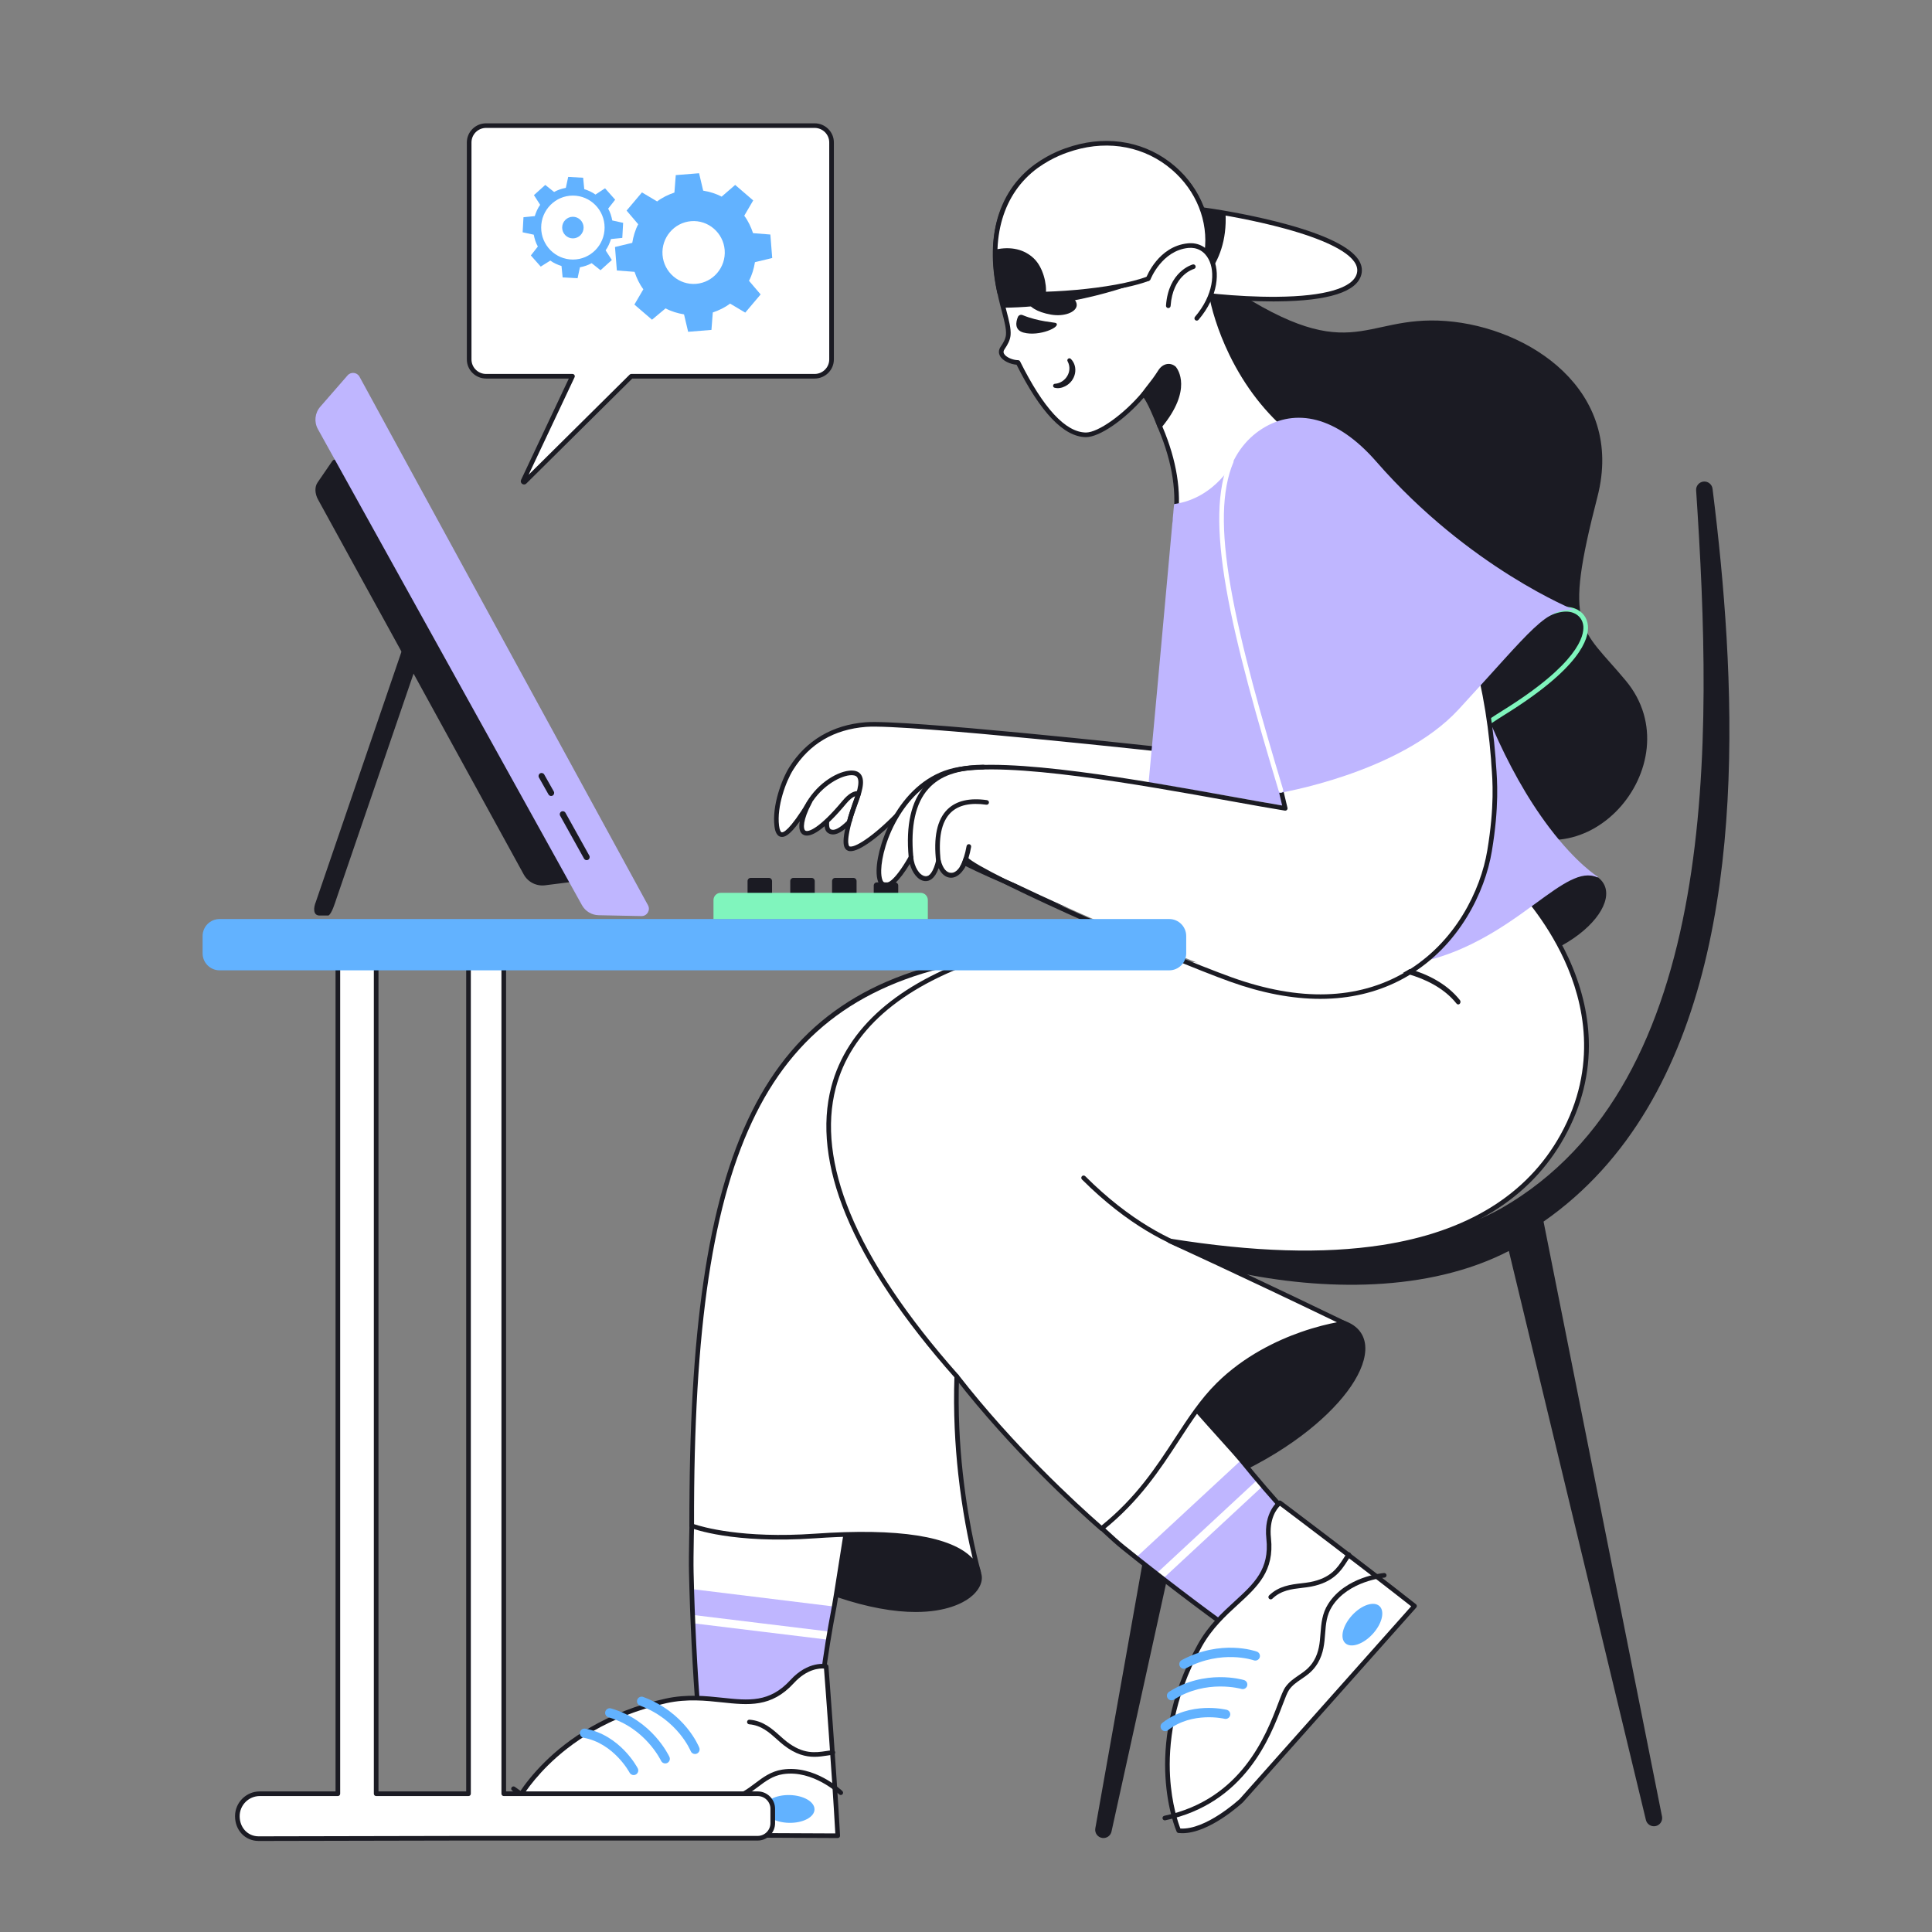<svg width="658" height="658" viewBox="0 0 658 658" fill="none" xmlns="http://www.w3.org/2000/svg">
<rect x="0" y="0" width="658" height="658" fill="#808080" stroke="none"/>
<g clip-path="url(#clip0_31_2609)">
<path d="M588.038 217.148C592.23 289.016 584.681 374.934 525.704 416.054L566.069 618.764C566.289 620.25 565.304 621.647 563.831 621.936C562.308 622.235 560.831 621.243 560.532 619.719L513.883 426.06C486.427 440.218 450.673 439.667 420.48 433.205L378.565 623.744C378.269 625.213 376.873 626.192 375.392 625.969C373.857 625.738 372.801 624.306 373.032 622.77L407.824 427.299C399.663 425.023 391.682 422.144 383.947 418.685C382.648 418.097 381.993 416.629 382.424 415.269C382.894 413.786 384.475 412.966 385.956 413.436L385.97 413.44C423.379 425.279 476.56 430.856 511.374 411.497C586.07 368.561 583.352 252.577 577.666 166.999C577.567 165.514 578.641 164.21 580.116 164.023C581.656 163.827 583.063 164.918 583.258 166.459C585.368 183.321 587.018 199.803 588.038 217.148Z" fill="#1B1B23"/>
</g>
<g clip-path="url(#clip1_31_2609)">
<path d="M165.56 42.783H277.441C280.627 42.783 283.211 45.346 283.211 48.508V122.419C283.211 125.581 280.627 128.144 277.441 128.144H215.006L178.705 164.121C178.451 164.373 178.034 164.083 178.187 163.76L194.974 128.144H165.561C162.374 128.144 159.79 125.581 159.79 122.419V48.508C159.79 45.346 162.374 42.783 165.561 42.783H165.56Z" fill="white"/>
<path d="M178.481 165.002C178.764 165.002 179.045 164.891 179.263 164.675L215.332 128.927H277.44C281.057 128.927 284 126.008 284 122.419V48.508C284 44.919 281.057 42 277.44 42H165.56C161.943 42 159 44.919 159 48.508V122.419C159 126.008 161.943 128.927 165.56 128.927H193.732L177.471 163.428C177.238 163.922 177.39 164.485 177.839 164.797C178.036 164.934 178.259 165.002 178.481 165.002ZM277.44 43.566C280.187 43.566 282.421 45.783 282.421 48.508V122.419C282.421 125.144 280.187 127.361 277.44 127.361H215.005C214.796 127.361 214.595 127.443 214.447 127.59L180.027 161.704L195.688 128.476C195.802 128.233 195.784 127.95 195.639 127.724C195.494 127.498 195.243 127.361 194.973 127.361H165.56C162.813 127.361 160.579 125.144 160.579 122.419V48.508C160.579 45.783 162.813 43.566 165.56 43.566H277.44Z" fill="#1B1B23"/>
</g>
<g clip-path="url(#clip2_31_2609)">
<path d="M333.424 536.079C336.286 545.245 307.536 565.3 237.02 518.044C237.02 518.044 326.935 508.299 333.424 536.079Z" fill="#1B1B23"/>
<path d="M311.853 549.012C322.37 549.012 327.958 545.897 330.196 544.227C333.484 541.773 335.01 538.575 334.183 535.872C332.626 529.261 326.462 524.187 315.863 520.791C307.531 518.122 296.415 516.462 282.823 515.857C259.74 514.831 237.159 517.237 236.934 517.261C236.605 517.297 236.334 517.534 236.254 517.856C236.175 518.177 236.306 518.513 236.58 518.697C260.372 534.642 281.537 544.425 299.487 547.777C304.207 548.658 308.311 549.012 311.853 549.012L311.853 549.012ZM270.715 517.202C296.741 517.202 328.968 520.466 332.656 536.257C332.661 536.276 332.666 536.295 332.671 536.313C333.312 538.365 332.003 540.915 329.255 542.966C327.154 544.533 321.899 547.444 311.896 547.444C308.443 547.444 304.426 547.098 299.776 546.23C282.5 543.004 262.161 533.715 239.298 518.614C244.156 518.174 256.514 517.201 270.716 517.201L270.715 517.202Z" fill="#1B1B23"/>
<path d="M235.928 506.074C235.812 511.126 235.274 528.808 235.441 535.564C235.802 551.727 236.793 570.765 237.798 582.806C237.81 582.868 239.933 585.806 244.415 589.047C244.567 589.144 244.712 589.252 244.849 589.37C249.988 592.966 256.722 596.683 262.498 596.708C266.651 596.721 278.604 580.063 279.396 578.248C279.399 578.133 279.429 578.025 279.432 577.909C280.387 569.4 281.586 561.163 282.942 553.519C283.334 551.362 283.712 549.259 284.109 547.189C284.885 543.221 290.94 502.64 292.438 498.058L235.928 506.074Z" fill="white"/>
<path d="M235.57 541.203C235.638 544.229 235.722 547.161 235.82 550C235.853 550.956 235.888 551.9 235.924 552.837C236.362 563.973 237.024 573.745 237.779 582.771C237.79 582.834 239.914 585.771 244.394 589.013C244.547 589.108 244.691 589.217 244.83 589.334L262.479 596.673H262.484C266.643 596.673 278.583 580.027 279.376 578.215C279.379 578.098 280.016 577.692 280.019 577.578C280.547 572.868 281.579 565.092 282.481 558.51C282.612 557.554 282.74 556.623 282.862 555.733C283.429 551.663 283.897 548.392 284.088 547.156L235.57 541.203H235.57Z" fill="#BFB6FF"/>
<path d="M235.82 550C235.853 550.955 235.888 551.9 235.923 552.836L282.48 558.509C282.611 557.554 282.739 556.623 282.861 555.733L235.82 550Z" fill="white"/>
<path d="M262.534 597.494C263.329 597.494 265.673 597.357 272.816 588.662C276.397 584.303 279.663 579.603 280.118 578.562C280.158 578.469 280.181 578.369 280.183 578.267C280.184 578.242 280.189 578.217 280.193 578.192C280.203 578.118 280.213 578.044 280.217 577.968C281.147 569.688 282.324 561.508 283.717 553.656L283.898 552.655C284.232 550.817 284.547 549.08 284.882 547.337C285.122 546.111 285.862 541.413 286.8 535.465C288.936 521.908 292.166 501.422 293.186 498.301C293.27 498.043 293.215 497.76 293.041 497.552C292.866 497.343 292.596 497.24 292.327 497.278L235.818 505.294C235.436 505.349 235.15 505.671 235.141 506.055C235.12 506.954 235.086 508.254 235.045 509.82C234.86 516.876 234.516 530.01 234.654 535.583C235.001 551.111 235.948 570.115 237.013 582.87C237.015 582.9 237.019 582.93 237.025 582.959C237.124 583.457 239.74 586.636 243.953 589.684C243.966 589.693 243.979 589.701 243.991 589.71C244.111 589.786 244.227 589.872 244.335 589.966C244.355 589.982 244.376 589.999 244.397 590.014C249.253 593.412 256.333 597.467 262.495 597.494H262.534ZM278.625 578.035C278.121 579.008 275.207 583.272 271.599 587.664C265.308 595.321 263.049 595.921 262.503 595.921H262.5C256.76 595.896 250.001 592.011 245.331 588.746C245.181 588.62 245.022 588.502 244.859 588.396C241.009 585.609 238.998 583.101 238.564 582.528C237.51 569.803 236.572 550.961 236.228 535.546C236.091 530.011 236.434 516.903 236.619 509.861C236.651 508.646 236.679 507.591 236.699 506.759L291.373 499.003C290.086 504.506 287.206 522.773 285.244 535.22C284.309 541.152 283.57 545.838 283.336 547.038C282.999 548.792 282.683 550.532 282.349 552.375L282.167 553.378C280.767 561.276 279.583 569.498 278.649 577.821C278.646 577.844 278.645 577.868 278.644 577.891C278.643 577.916 278.638 577.94 278.634 577.965C278.631 577.988 278.628 578.012 278.625 578.035L278.625 578.035Z" fill="#1B1B23"/>
<path d="M281.369 567.571C281.369 567.571 284.046 602.038 285.32 625.213L196.593 624.819C196.593 624.819 180.163 623.234 174.787 615.619C174.787 615.619 187.631 587.792 226.903 579.271C245.107 575.321 257.726 585.885 269.756 572.737C275.635 566.312 281.369 567.571 281.369 567.571H281.369Z" fill="white"/>
<path d="M285.32 626C285.536 626 285.742 625.912 285.891 625.755C286.04 625.598 286.118 625.387 286.106 625.17C284.846 602.251 282.181 567.854 282.154 567.51C282.127 567.164 281.877 566.877 281.538 566.802C281.285 566.747 275.29 565.524 269.176 572.206C262.104 579.936 255.009 579.18 246.025 578.222C240.368 577.619 233.957 576.936 226.736 578.502C206.265 582.944 193.048 592.688 185.565 600.081C177.437 608.11 174.206 615 174.072 615.289C173.954 615.544 173.982 615.842 174.144 616.072C179.665 623.892 195.832 625.536 196.517 625.602C196.541 625.605 196.565 625.606 196.59 625.606L285.317 626H285.32ZM280.633 568.268C280.999 573.023 283.308 603.275 284.488 624.423L196.635 624.033C195.819 623.947 180.964 622.295 175.707 615.537C176.53 613.937 179.886 607.889 186.726 601.146C194.056 593.92 207.005 584.393 227.07 580.04C234.042 578.527 240.32 579.196 245.859 579.786C254.911 580.752 262.728 581.584 270.338 573.268C274.824 568.364 279.116 568.16 280.633 568.268V568.268Z" fill="#1B1B23"/>
<path d="M203.546 619.659C214.654 619.659 224.223 616.07 230.222 613.821C232.67 612.903 234.603 612.177 235.668 612.063C237.603 611.855 239.308 612.293 241.114 612.758C243.427 613.351 245.818 613.966 248.94 613.368C252.786 612.634 255.497 610.589 258.119 608.612C260.733 606.641 263.202 604.779 266.68 604.243C276.866 602.676 285.713 611.044 285.802 611.129C286.115 611.43 286.613 611.421 286.915 611.108C287.216 610.795 287.207 610.297 286.894 609.996C286.511 609.628 277.408 600.998 266.44 602.688C262.57 603.284 259.825 605.354 257.17 607.356C254.578 609.311 252.13 611.158 248.644 611.823C245.868 612.353 243.65 611.784 241.506 611.234C239.643 610.755 237.718 610.26 235.5 610.499C234.237 610.634 232.321 611.353 229.669 612.347C219.041 616.332 196.927 624.625 175.357 608.571C175.009 608.311 174.516 608.383 174.256 608.732C173.996 609.08 174.068 609.573 174.417 609.833C184.413 617.273 194.491 619.659 203.546 619.659H203.546Z" fill="#1B1B23"/>
<path d="M277.403 598.333C278.961 598.333 280.385 598.116 281.699 597.915C282.418 597.805 283.097 597.701 283.74 597.644C284.173 597.605 284.492 597.223 284.454 596.79C284.415 596.357 284.033 596.04 283.6 596.076C282.908 596.138 282.205 596.245 281.461 596.359C277.77 596.924 273.586 597.564 267.893 593.13C267.158 592.558 266.429 591.903 265.657 591.21C262.971 588.798 259.927 586.064 255.28 585.693C254.846 585.655 254.467 585.982 254.432 586.415C254.398 586.848 254.721 587.227 255.154 587.262C259.271 587.59 261.982 590.026 264.605 592.381C265.397 593.093 266.146 593.765 266.925 594.372C271.005 597.548 274.445 598.333 277.403 598.333L277.403 598.333Z" fill="#1B1B23"/>
<path d="M268.715 620.822C263.972 620.72 260.173 618.517 260.23 615.903C260.286 613.288 264.177 611.252 268.92 611.355C273.663 611.457 277.462 613.659 277.405 616.274C277.349 618.888 273.458 620.925 268.715 620.822Z" fill="#62B2FF"/>
<path d="M236.7 597.381C236.892 597.381 237.087 597.345 237.277 597.27C238.084 596.951 238.482 596.041 238.164 595.233C237.973 594.746 233.312 583.248 219.071 577.948C218.256 577.646 217.35 578.06 217.046 578.874C216.743 579.688 217.157 580.594 217.972 580.898C230.846 585.688 235.192 596.281 235.234 596.388C235.48 597.004 236.073 597.381 236.7 597.381Z" fill="#62B2FF"/>
<path d="M226.565 600.591C226.787 600.591 227.013 600.544 227.227 600.444C228.015 600.078 228.358 599.145 227.993 598.358C227.757 597.849 222.064 585.855 208.104 581.851C207.268 581.613 206.396 582.095 206.157 582.93C205.917 583.765 206.4 584.637 207.236 584.877C219.774 588.472 225.084 599.57 225.136 599.682C225.404 600.254 225.972 600.591 226.565 600.591V600.591Z" fill="#62B2FF"/>
<path d="M215.81 604.553C216.055 604.553 216.305 604.496 216.538 604.374C217.307 603.972 217.606 603.023 217.204 602.253C216.963 601.791 211.162 590.905 199.343 588.753C198.487 588.596 197.668 589.164 197.512 590.019C197.356 590.874 197.923 591.693 198.779 591.849C209.055 593.721 214.361 603.611 214.413 603.711C214.695 604.247 215.243 604.553 215.81 604.553Z" fill="#62B2FF"/>
<path d="M333.617 326.337C259.612 338.133 235.262 390.555 235.589 519.654C235.589 519.654 249.383 525.095 277.583 523.129C314.937 520.524 330.077 526.526 333.303 535.505C333.303 535.505 317.364 481.073 331.639 428.784C333.748 421.058 346.962 398.378 357.636 382.838C377.605 353.765 404.484 323.192 404.484 323.192C404.484 323.192 361.932 323.046 333.617 326.337H333.617Z" fill="white"/>
<path d="M333.302 536.292C333.383 536.292 333.465 536.279 333.546 536.253C333.951 536.121 334.178 535.692 334.058 535.284C334.018 535.148 330.062 521.486 327.896 501.633C325.9 483.33 325.06 455.871 332.398 428.992C334.479 421.372 347.781 398.575 358.284 383.284C377.997 354.584 404.807 324.017 405.076 323.712C405.279 323.48 405.329 323.151 405.202 322.869C405.075 322.588 404.796 322.407 404.487 322.406C404.061 322.407 361.563 322.297 333.526 325.556C333.515 325.557 333.504 325.558 333.493 325.56C314.508 328.586 299.167 334.197 286.592 342.713C273.729 351.424 263.73 363.181 256.023 378.656C248.412 393.94 243.034 412.871 239.582 436.53C236.281 459.152 234.717 486.343 234.801 519.656C234.802 519.979 235 520.268 235.3 520.386C235.87 520.611 249.582 525.87 277.637 523.914C318.489 521.063 330.053 528.789 332.561 535.771C332.676 536.091 332.979 536.292 333.302 536.292L333.302 536.292ZM402.755 323.98C397.42 330.138 374.436 356.989 356.986 382.393C346.39 397.819 333.063 420.581 330.879 428.578C323.473 455.707 324.32 483.392 326.335 501.839C327.745 514.752 329.91 525.07 331.277 530.791C324.117 523.192 306.093 520.353 277.528 522.344C252.781 524.071 239.079 520.009 236.375 519.099C236.241 451.975 242.74 408.862 257.433 379.358C272.223 349.659 296.463 333.059 333.724 327.117C358.453 324.245 394.497 323.998 402.755 323.981V323.98Z" fill="#1B1B23"/>
<path d="M399.992 172.245C399.261 173.637 400.256 293.056 401.146 298.623C414.907 337.522 465.389 335.391 468.842 265.422C473.331 174.464 420.044 134.083 399.992 172.245Z" fill="#D9FF80"/>
<path d="M304.889 257.811C296.664 271.491 286.714 286.044 282.382 283.002C278.288 280.127 291.393 253.128 291.393 253.128L304.889 257.811Z" fill="white"/>
<path d="M283.69 284.196C283.948 284.196 284.215 284.168 284.491 284.109C288.736 283.211 295.629 274.741 305.563 258.216C305.685 258.013 305.71 257.765 305.629 257.543C305.548 257.32 305.371 257.145 305.147 257.067L291.651 252.384C291.274 252.254 290.859 252.425 290.685 252.784C290.652 252.852 287.363 259.644 284.619 266.702C279.463 279.961 280.615 282.722 281.93 283.645C282.452 284.012 283.042 284.196 283.69 284.196V284.196ZM303.713 258.236C292.146 277.354 286.701 282.033 284.165 282.57C283.625 282.684 283.203 282.617 282.835 282.358C282.492 282.117 281.037 280.259 286.083 267.279C288.322 261.523 290.927 255.94 291.8 254.102L303.714 258.236H303.713Z" fill="#1B1B23"/>
<path d="M269.483 261.733C272.416 257.061 279.444 247.987 294.87 246.772C308.762 245.678 400.776 255.815 400.776 255.815L399.389 246.684C399.389 246.684 470.762 239.377 472.941 238.435C473.137 239.178 475.868 255.001 472.764 269.934C467.352 295.975 447.491 324.855 377.149 311.862C360.923 308.859 325.59 294.765 307.836 281.95C306.733 281.153 306.753 278.719 307.025 276.087C298.937 284.743 290.085 291.129 288.501 288.523C287.056 286.146 289.749 277.47 292.423 270.238C290.416 269.983 288.429 272.183 287.55 273.241C273.805 289.787 269.688 284.66 275.732 273.194C269.293 283.807 265.303 287.369 264.548 281.302C263.687 274.385 267.094 265.541 269.483 261.734V261.733Z" fill="white"/>
<path d="M408.871 315.85C425.568 315.85 439.24 312.63 449.716 306.207C462.121 298.6 470.135 286.45 473.534 270.095C476.791 254.423 473.738 238.372 473.702 238.235C473.644 238.013 473.491 237.828 473.285 237.728C473.079 237.627 472.839 237.622 472.629 237.713C470.652 238.415 427.696 242.996 399.309 245.902C399.094 245.924 398.898 246.032 398.766 246.203C398.635 246.372 398.578 246.59 398.611 246.802L399.844 254.921C389.24 253.76 307.989 244.949 294.808 245.987C283.541 246.875 274.553 252.175 268.816 261.315C266.2 265.484 262.903 274.471 263.766 281.398C263.865 282.197 264.168 284.628 265.898 284.998C267.093 285.252 268.81 284.684 272.396 279.733C271.998 281.914 272.327 283.474 273.414 284.199C275.926 285.877 281.161 282.163 288.155 273.744C289.445 272.19 290.466 271.469 291.241 271.176C285.942 285.828 287.355 288.154 287.828 288.932C288.061 289.316 288.525 289.792 289.41 289.883C292.754 290.225 300.093 284.335 306.084 278.209C306.032 280.138 306.29 281.805 307.374 282.587C324.594 295.017 360.054 309.498 377.005 312.635C388.61 314.779 399.243 315.849 408.87 315.849L408.871 315.85ZM472.308 239.372C472.846 242.665 474.76 256.462 471.993 269.775C468.685 285.689 460.913 297.495 448.893 304.866C432.719 314.783 408.629 316.877 377.292 311.089C360.498 307.981 325.361 293.631 308.297 281.313C307.667 280.858 307.502 279.127 307.807 276.168C307.842 275.832 307.658 275.511 307.35 275.371C307.042 275.231 306.679 275.303 306.449 275.55C298.71 283.833 291.791 288.555 289.572 288.319C289.279 288.289 289.208 288.172 289.174 288.116C288.702 287.34 288.147 284.072 293.161 270.512C293.244 270.287 293.22 270.037 293.096 269.831C292.971 269.626 292.76 269.489 292.522 269.459C290.81 269.239 288.933 270.345 286.944 272.74C279.081 282.204 275.228 283.519 274.289 282.892C273.494 282.361 273.372 279.359 276.428 273.561C276.627 273.185 276.49 272.719 276.12 272.51C275.749 272.3 275.279 272.423 275.059 272.787C268.799 283.104 266.717 283.566 266.228 283.46C265.921 283.395 265.523 282.768 265.328 281.205C264.514 274.661 267.657 266.124 270.15 262.152C275.689 253.327 284.027 248.416 294.932 247.557C308.592 246.482 399.77 256.497 400.689 256.598C400.932 256.626 401.174 256.537 401.344 256.361C401.513 256.185 401.591 255.94 401.554 255.698L400.291 247.384C410.034 246.385 464.238 240.799 472.308 239.373V239.372Z" fill="#1B1B23"/>
<path d="M289.376 280.249C289.738 280.249 290.064 279.998 290.144 279.63C290.441 278.272 291.064 276.579 291.723 274.787C293.326 270.431 294.984 265.926 293.06 263.602C292.286 262.668 290.933 262.281 289.148 262.484C284.469 263.015 277.553 267.45 273.952 274.622C273.757 275.011 273.914 275.484 274.302 275.679C274.691 275.873 275.164 275.717 275.359 275.328C278.92 268.236 285.67 264.462 289.326 264.047C290.522 263.91 291.441 264.115 291.846 264.605C293.194 266.232 291.559 270.675 290.245 274.244C289.566 276.088 288.925 277.831 288.605 279.294C288.512 279.719 288.782 280.138 289.207 280.231C289.263 280.243 289.32 280.249 289.375 280.249L289.376 280.249Z" fill="#1B1B23"/>
<path d="M457.501 450.551C478.947 457.689 447.382 500.037 386.877 512.625C386.878 512.625 412.407 439.526 457.501 450.551Z" fill="#1B1B23"/>
<path d="M386.877 513.412C386.932 513.412 386.986 513.406 387.038 513.395C408.222 508.988 428.194 500.316 443.275 488.976C456.389 479.116 464.506 468.282 464.988 459.994C465.275 455.072 462.704 451.454 457.75 449.805C457.73 449.798 457.709 449.792 457.689 449.787C447.225 447.229 436.942 448.94 427.125 454.872C419.319 459.589 411.795 466.974 404.762 476.824C392.868 493.482 386.456 511.452 386.139 512.352C386.098 512.462 386.082 512.582 386.094 512.706C386.136 513.107 386.474 513.412 386.877 513.412V513.412ZM457.283 451.308C461.54 452.735 463.661 455.707 463.416 459.903C462.967 467.617 454.887 478.275 442.328 487.718C427.759 498.673 408.551 507.112 388.108 511.559C389.817 507.039 395.922 491.912 406.043 477.737C421.749 455.741 438.987 446.849 457.283 451.308H457.283Z" fill="#1B1B23"/>
<path d="M361.499 507.523C365.286 510.869 377.209 522.732 382.484 526.962C395.075 537.111 410.27 548.635 420.124 555.634C420.179 555.665 423.796 555.938 429.164 554.606C429.337 554.552 429.513 554.511 429.691 554.482C435.756 552.877 442.94 550.132 446.686 545.736C449.374 542.573 444.348 522.699 443.471 520.924C443.386 520.847 443.322 520.755 443.235 520.678C437.346 514.46 431.82 508.23 426.85 502.265C425.454 500.574 424.089 498.929 422.763 497.291C420.23 494.138 403.107 475.753 400.57 471.653L361.499 507.522V507.523Z" fill="white"/>
<path d="M386.878 530.5C399.468 540.65 410.23 548.628 420.085 555.627C420.14 555.658 423.757 555.931 429.125 554.599C429.297 554.545 429.474 554.504 429.652 554.476L446.647 545.729C449.335 542.566 444.309 522.692 443.432 520.917C443.347 520.84 443.447 520.092 443.36 520.015C437.47 513.797 424.972 499.857 422.725 497.284L386.878 530.5L386.878 530.5Z" fill="#BFB6FF"/>
<path d="M393.72 536.031C394.469 536.608 395.221 537.187 395.97 537.764L430.363 505.84C429.707 505.132 429.07 504.446 428.459 503.788L393.72 536.03V536.031Z" fill="white"/>
<path d="M421.272 556.463C422.992 556.463 425.962 556.211 429.354 555.369C429.369 555.365 429.383 555.361 429.398 555.357C429.535 555.314 429.674 555.282 429.814 555.26C429.841 555.255 429.867 555.25 429.893 555.243C435.623 553.726 443.291 550.934 447.285 546.246C447.775 545.67 449.265 543.917 447.19 532.667C446.167 527.12 444.68 521.594 444.177 520.576C444.133 520.486 444.072 520.406 443.998 520.339C443.978 520.321 443.962 520.3 443.944 520.28C443.894 520.224 443.844 520.169 443.788 520.118C438.051 514.06 432.556 507.884 427.456 501.762L426.754 500.913C425.582 499.495 424.475 498.155 423.375 496.797C422.505 495.714 420.024 492.956 416.884 489.463C410.974 482.891 402.88 473.891 401.239 471.24C401.116 471.04 400.91 470.907 400.677 470.874C400.444 470.84 400.21 470.916 400.037 471.074L360.966 506.943C360.802 507.094 360.71 507.308 360.712 507.53C360.714 507.753 360.81 507.964 360.977 508.112C362.355 509.33 364.82 511.685 367.674 514.413C372.553 519.074 378.624 524.876 381.992 527.576C394.094 537.332 409.236 548.866 419.668 556.276C419.692 556.292 419.716 556.308 419.741 556.322C419.887 556.403 420.43 556.463 421.272 556.463V556.463ZM428.954 553.847C424.338 554.99 421.124 554.908 420.407 554.869C410.004 547.472 394.993 536.035 382.979 526.349C379.663 523.691 373.619 517.915 368.762 513.275C366.297 510.919 364.121 508.839 362.669 507.516L400.431 472.849C402.867 476.229 409.939 484.094 415.713 490.514C418.714 493.851 421.305 496.732 422.15 497.784C423.256 499.151 424.365 500.493 425.54 501.914L426.243 502.766C431.373 508.923 436.897 515.131 442.664 521.219C442.68 521.235 442.696 521.251 442.713 521.267C442.733 521.285 442.75 521.306 442.768 521.326C442.782 521.342 442.797 521.358 442.812 521.374C443.23 522.385 444.611 527.362 445.642 532.952C447.441 542.71 446.437 544.814 446.086 545.227C442.365 549.594 435.035 552.251 429.527 553.712C429.334 553.745 429.142 553.79 428.954 553.847L428.954 553.847Z" fill="#1B1B23"/>
<path d="M435.883 511.824C435.883 511.824 463.522 532.608 481.76 546.98L422.79 613.239C422.79 613.239 410.735 624.508 401.463 623.503C401.463 623.503 389.072 595.472 408.648 560.396C417.721 544.136 433.995 541.662 432.083 523.947C431.147 515.291 435.884 511.824 435.884 511.824H435.883Z" fill="white"/>
<path d="M402.667 624.354C411.941 624.354 422.847 614.263 423.327 613.814C423.345 613.798 423.362 613.78 423.378 613.762L482.348 547.503C482.492 547.341 482.563 547.127 482.544 546.911C482.525 546.695 482.417 546.496 482.247 546.362C464.212 532.149 436.633 511.403 436.357 511.195C436.079 510.987 435.698 510.984 435.418 511.189C435.21 511.342 430.327 515.028 431.3 524.032C432.424 534.445 427.165 539.264 420.506 545.366C416.313 549.208 411.559 553.564 407.96 560.013C397.756 578.297 396.329 594.65 396.929 605.148C397.581 616.552 400.615 623.53 400.744 623.822C400.857 624.079 401.099 624.256 401.379 624.286C401.804 624.332 402.234 624.354 402.667 624.354L402.667 624.354ZM422.227 612.688C421.623 613.244 410.559 623.285 402.011 622.761C401.354 621.085 399.034 614.57 398.496 604.983C397.92 594.709 399.333 578.701 409.336 560.779C412.811 554.552 417.464 550.288 421.57 546.526C428.28 540.378 434.075 535.068 432.865 523.863C432.152 517.257 434.836 513.903 435.921 512.837C439.734 515.709 463.965 533.98 480.616 547.081L422.227 612.688L422.227 612.688Z" fill="#1B1B23"/>
<path d="M396.712 619.973C396.766 619.973 396.82 619.967 396.875 619.956C424.029 614.225 432.636 591.619 436.772 580.755C437.701 578.313 438.436 576.384 439.055 575.51C440.178 573.922 441.635 572.933 443.177 571.886C445.152 570.545 447.193 569.159 448.81 566.423C450.803 563.054 451.061 559.669 451.31 556.396C451.559 553.133 451.794 550.051 453.693 547.089C459.252 538.413 471.384 537.317 471.506 537.307C471.939 537.271 472.261 536.891 472.226 536.458C472.19 536.026 471.81 535.707 471.378 535.739C470.849 535.782 458.352 536.899 452.367 546.24C450.255 549.536 449.994 552.963 449.741 556.277C449.494 559.513 449.26 562.569 447.455 565.623C446.017 568.055 444.123 569.341 442.292 570.585C440.702 571.665 439.057 572.781 437.769 574.601C437.035 575.639 436.307 577.55 435.3 580.196C431.263 590.799 422.863 612.863 396.55 618.416C396.124 618.506 395.852 618.924 395.942 619.349C396.02 619.719 396.347 619.974 396.711 619.974L396.712 619.973Z" fill="#1B1B23"/>
<path d="M432.779 544.72C432.976 544.72 433.173 544.647 433.326 544.499C436.296 541.63 439.918 541.207 443.421 540.799C444.478 540.675 445.477 540.559 446.446 540.377C454.205 538.913 456.794 534.882 458.875 531.643C459.268 531.031 459.639 530.454 460.021 529.934C460.278 529.584 460.203 529.091 459.853 528.834C459.502 528.577 459.01 528.652 458.752 529.002C458.341 529.562 457.957 530.16 457.55 530.793C455.533 533.934 453.247 537.493 446.154 538.83C445.24 539.002 444.267 539.116 443.238 539.236C439.651 539.655 435.585 540.129 432.232 543.368C431.919 543.67 431.911 544.168 432.213 544.481C432.367 544.64 432.573 544.721 432.779 544.721L432.779 544.72Z" fill="#1B1B23"/>
<path d="M458.181 559.635C456.256 557.864 457.301 553.6 460.514 550.112C463.727 546.624 467.893 545.233 469.817 547.004C471.742 548.775 470.698 553.039 467.485 556.527C464.271 560.015 460.106 561.407 458.181 559.635Z" fill="#62B2FF"/>
<path d="M403.22 568.353C403.471 568.353 403.726 568.293 403.962 568.166C416.071 561.683 426.896 565.429 427.004 565.468C427.821 565.76 428.723 565.336 429.017 564.52C429.312 563.704 428.891 562.804 428.075 562.508C427.583 562.329 415.87 558.219 402.476 565.392C401.709 565.802 401.421 566.756 401.831 567.522C402.115 568.052 402.659 568.353 403.221 568.353H403.22Z" fill="#62B2FF"/>
<path d="M399.002 579.095C399.292 579.095 399.586 579.014 399.849 578.847C410.838 571.824 422.68 575.182 422.798 575.216C423.632 575.462 424.507 574.985 424.753 574.153C424.999 573.32 424.526 572.446 423.693 572.199C423.156 572.039 410.389 568.376 398.152 576.195C397.42 576.663 397.206 577.636 397.674 578.369C397.974 578.838 398.483 579.095 399.002 579.095Z" fill="#62B2FF"/>
<path d="M396.834 589.6C397.175 589.6 397.519 589.489 397.808 589.261C406.009 582.795 416.94 585.357 417.05 585.384C417.894 585.589 418.746 585.073 418.952 584.23C419.159 583.387 418.645 582.536 417.802 582.328C417.295 582.203 405.289 579.354 395.857 586.791C395.175 587.329 395.058 588.319 395.597 589.001C395.907 589.395 396.368 589.6 396.834 589.6L396.834 589.6Z" fill="#62B2FF"/>
<path d="M414.482 94.883C460.557 126.653 463.182 107.064 492.535 109.338C520.658 111.515 553.452 132.805 544.06 169.184C532.263 214.877 538.216 213.156 553.759 231.881C577.246 260.177 538.742 304.927 507.543 277.526C452.503 229.184 389.369 94.568 389.369 94.568C389.369 94.568 410.969 92.728 414.482 94.883H414.482Z" fill="#1B1B23"/>
<path d="M494.793 329.388C531.927 332.329 555.72 306.996 544.06 298.688C532.873 293.137 496.841 320.884 494.793 329.388Z" fill="#1B1B23"/>
<path d="M515.698 300.644C515.698 300.644 557.627 341.019 532.128 386.923C506.056 433.858 439.156 429.147 398.369 422.627C398.369 422.627 424.041 434.335 457.926 450.717C457.926 450.717 432.89 453.744 414.871 471.653C401.525 484.918 395.868 504.06 375.165 520.587C352.583 500.872 256.475 411.183 303.083 351.923C326.296 322.41 389.353 325.977 426.177 329.086C450.283 315.091 462.58 315.447 462.58 315.447L515.698 300.644H515.698Z" fill="white"/>
<path d="M375.165 521.374C375.339 521.374 375.512 521.317 375.656 521.202C388.021 511.331 395.185 500.346 401.506 490.654C405.898 483.919 410.046 477.558 415.426 472.211C433.049 454.696 457.773 451.529 458.021 451.498C458.368 451.456 458.645 451.191 458.703 450.847C458.76 450.502 458.584 450.161 458.269 450.009C433.493 438.031 412.925 428.468 403.785 424.251C430.038 428.072 452.037 428.51 470.887 425.599C500.398 421.041 521.234 408.157 532.817 387.305C538.703 376.709 541.492 365.52 541.105 354.05C540.796 344.885 538.47 335.528 534.19 326.24C526.917 310.456 516.35 300.179 516.244 300.077C516.043 299.884 515.755 299.811 515.486 299.886L462.368 314.69C461.949 314.806 461.704 315.24 461.821 315.659C461.938 316.077 462.372 316.322 462.791 316.205L515.467 301.525C517.263 303.347 526.339 312.941 532.781 326.945C539.346 341.214 544.441 363.135 531.44 386.542C520.105 406.946 499.651 419.563 470.646 424.043C450.649 427.132 427.047 426.414 398.493 421.85C398.105 421.785 397.729 422.023 397.615 422.399C397.501 422.776 397.684 423.179 398.042 423.343C398.293 423.457 422.947 434.712 455.338 450.341C452.73 450.83 448.276 451.833 442.894 453.727C435.052 456.487 423.728 461.741 414.315 471.096C408.817 476.56 404.625 482.989 400.186 489.795C393.718 499.714 387.031 509.966 375.186 519.56C366.427 511.879 345.216 492.396 326.465 468.3C326.198 467.956 325.703 467.895 325.36 468.162C325.017 468.429 324.955 468.923 325.222 469.266C344.421 493.937 366.182 513.79 374.647 521.18C374.795 521.309 374.98 521.374 375.165 521.374H375.165Z" fill="#1B1B23"/>
<path d="M422.406 429.702C423.255 429.702 423.733 429.66 423.801 429.654C424.234 429.613 424.551 429.229 424.51 428.796C424.469 428.364 424.085 428.047 423.653 428.087C423.592 428.093 417.476 428.61 407.806 425.495C398.872 422.615 384.992 415.957 369.607 400.587C369.299 400.28 368.801 400.281 368.493 400.587C368.186 400.895 368.186 401.393 368.493 401.7C384.145 417.336 398.306 424.103 407.429 427.026C414.756 429.373 420.031 429.701 422.405 429.701L422.406 429.702Z" fill="#1B1B23"/>
<path d="M496.64 342.099C496.825 342.099 497.012 342.023 497.16 341.868C497.475 341.537 497.498 340.976 497.21 340.614C487.981 328.99 469.985 328.143 469.224 328.112C468.799 328.094 468.44 328.478 468.425 328.968C468.41 329.458 468.744 329.869 469.17 329.886C469.35 329.893 487.282 330.743 496.069 341.81C496.221 342.002 496.43 342.099 496.64 342.099L496.64 342.099Z" fill="#1B1B23"/>
<path d="M440.84 147.81C434.108 164.992 424.974 171.278 400.098 178.207C402.839 162.251 396.057 147.827 394.968 145.125C392.744 139.603 391.014 135.764 389.544 134.215C383.023 141.997 374.188 148.163 369.787 148.093C358.99 147.919 349.569 129.18 346.722 123.456C343.986 123.428 339.497 121.286 341.5 118.456C342.412 117.115 343.274 115.667 343.403 114.018C343.819 108.556 338.278 98.961 339.097 83.136C340.063 68.17 348.967 55.571 366.44 50.521C392.475 43.242 414.197 64.429 411.055 86.467L412.483 99.96C413.66 107.219 420.214 131.273 440.84 147.809L440.84 147.81Z" fill="white"/>
<path d="M400.098 178.993C400.169 178.993 400.24 178.984 400.31 178.964C426.015 171.805 434.884 165.17 441.573 148.096C441.698 147.776 441.601 147.411 441.332 147.196C432.551 140.156 425.399 131.027 420.076 120.062C415.045 109.701 413.525 101.46 413.263 99.856L411.848 86.481C413.355 75.668 409.092 64.692 400.432 57.103C391.138 48.96 378.671 46.285 366.228 49.764C349.54 54.587 339.367 66.731 338.311 83.085C337.796 93.046 339.774 100.6 341.219 106.115C342.083 109.415 342.766 112.021 342.618 113.958C342.5 115.473 341.643 116.846 340.849 118.014C339.93 119.313 340.17 120.439 340.535 121.153C341.427 122.898 344.071 124.046 346.224 124.22C354.365 140.464 362.287 148.76 369.775 148.88C369.803 148.88 369.831 148.881 369.859 148.881C374.444 148.881 382.932 143.061 389.529 135.447C390.919 137.404 392.604 141.362 394.239 145.419C394.314 145.607 394.418 145.851 394.543 146.148C399.382 157.621 400.99 168.362 399.323 178.073C399.277 178.339 399.371 178.61 399.571 178.79C399.717 178.922 399.906 178.993 400.099 178.993L400.098 178.993ZM439.895 148.057C433.556 163.905 425.004 170.324 401.067 177.117C402.455 167.432 400.75 156.815 395.993 145.537C395.872 145.25 395.772 145.013 395.699 144.831C393.42 139.173 391.691 135.333 390.115 133.674C389.961 133.511 389.746 133.421 389.52 133.429C389.296 133.436 389.085 133.538 388.941 133.71C382.742 141.107 374.036 147.307 369.865 147.307C369.843 147.307 369.821 147.307 369.8 147.307C362.885 147.195 355.358 139.053 347.427 123.106C347.295 122.841 347.026 122.672 346.73 122.669C344.997 122.652 342.579 121.693 341.936 120.436C341.779 120.129 341.629 119.636 342.143 118.911C343.126 117.465 344.046 115.889 344.188 114.079C344.356 111.877 343.643 109.159 342.742 105.717C341.323 100.301 339.38 92.884 339.882 83.177C340.893 67.534 350.652 55.903 366.659 51.277C378.573 47.946 390.507 50.501 399.394 58.287C407.679 65.546 411.747 76.039 410.276 86.357C410.266 86.421 410.265 86.486 410.272 86.55L411.699 100.043C411.701 100.058 411.703 100.072 411.705 100.086C412.452 104.689 414.67 112.534 418.659 120.75C423.994 131.737 431.136 140.921 439.895 148.057Z" fill="#1B1B23"/>
<path d="M341.744 104.802C369.102 104.59 391.102 94.883 391.102 94.883L355.625 98.195L341.439 99.529L340.437 99.625L340.446 99.668C340.842 101.387 341.301 103.091 341.743 104.802H341.744Z" fill="#1B1B23"/>
<path d="M394.968 145.125C394.023 142.397 392.006 136.074 389.544 134.216C391.729 131.197 392.819 130.221 395.172 126.531C396.365 124.66 398.344 124.152 399.866 125.443C401.577 127.505 403.97 134.26 394.968 145.125Z" fill="#1B1B23"/>
<path d="M394.969 145.911C395.201 145.911 395.424 145.809 395.575 145.626C406.29 132.694 401.099 125.696 400.472 124.941C400.443 124.906 400.411 124.873 400.376 124.844C399.539 124.133 398.521 123.826 397.509 123.978C396.337 124.155 395.272 124.911 394.509 126.108C393.046 128.401 392.062 129.653 391.019 130.978C390.382 131.788 389.724 132.625 388.906 133.754C388.655 134.101 388.728 134.585 389.07 134.843C391.156 136.418 393.074 142.022 393.995 144.715C394.077 144.955 394.154 145.179 394.224 145.382C394.317 145.65 394.548 145.848 394.828 145.899C394.874 145.907 394.921 145.911 394.968 145.911H394.969ZM399.305 126C401.169 128.32 402.26 134.484 395.249 143.518C393.976 139.85 392.482 135.999 390.603 134.103C391.216 133.275 391.744 132.604 392.257 131.951C393.324 130.594 394.332 129.312 395.836 126.954C396.352 126.146 397.029 125.642 397.744 125.534C398.287 125.452 398.825 125.613 399.304 126H399.305Z" fill="#1B1B23"/>
<path d="M358.864 99.119C363.48 99.06 366.959 101.879 366.701 104.096C366.444 106.312 362.481 107.94 357.932 107.148C348.329 105.478 346.285 99.281 358.864 99.119H358.864Z" fill="#1B1B23"/>
<path d="M359.363 130.699C362.816 130.433 365.462 126.525 363.617 123.088L363.599 123.053C363.223 122.363 364.114 121.678 364.685 122.219C367.332 124.808 366.535 129.659 362.755 131.56C361.668 132.123 360.38 132.379 359.164 132.056C358.412 131.842 358.54 130.738 359.318 130.697L359.363 130.698V130.699Z" fill="#1B1B23"/>
<path d="M348.26 107.313C347.639 107.054 346.925 107.348 346.666 107.969V107.97L346.662 107.982C346.003 109.6 345.402 112.402 348.603 113.272C353.945 114.725 361.583 111.301 359.646 110.029C359.238 109.761 353.758 109.594 348.26 107.313Z" fill="#1B1B23"/>
<path d="M462.902 93.234C459.774 106.263 411.738 101.231 401.557 99.213C401.16 99.136 401.073 99.579 400.785 99.498L408.234 71.133C408.418 71.165 409.462 71.348 410.462 71.527C410.465 71.526 410.469 71.527 410.472 71.528C422.903 73.233 465.83 81.041 462.902 93.234Z" fill="white"/>
<path d="M433.529 102.659C433.981 102.659 434.43 102.657 434.881 102.653C452.547 102.5 462.233 99.392 463.667 93.418C464.08 91.697 463.716 89.986 462.585 88.331C459.643 84.028 451.373 79.993 438.007 76.338C428.103 73.631 417.046 71.635 410.583 70.749C409.774 70.604 408.938 70.457 408.556 70.39L408.371 70.358C407.967 70.287 407.576 70.537 407.472 70.933L400.023 99.297C399.915 99.712 400.157 100.136 400.569 100.254C401.052 100.392 401.399 100.154 401.568 100.017C406.078 100.888 419.791 102.658 433.53 102.658L433.529 102.659ZM410.364 72.308C416.779 73.187 427.759 75.168 437.592 77.856C450.405 81.359 458.598 85.288 461.285 89.219C462.167 90.509 462.445 91.762 462.136 93.05C460.927 98.085 451.243 100.937 434.867 101.079C420.805 101.198 406.476 99.362 401.868 98.472L408.811 72.033C409.233 72.107 409.784 72.204 410.322 72.301C410.336 72.303 410.35 72.306 410.364 72.307V72.308Z" fill="#1B1B23"/>
<path d="M417.394 72.65C418.352 91.264 406.136 99.449 401.849 101.31C401.452 101.233 401.104 101.155 400.815 101.073C408.278 92.532 408.488 74.152 408.473 71.176C409.024 71.273 410.341 71.507 410.46 71.529C410.463 71.528 410.467 71.529 410.47 71.53C412.604 71.835 415.308 72.281 417.394 72.651V72.65Z" fill="#1B1B23"/>
<path d="M340.449 99.665C352.952 101.255 379.328 99.365 391.104 94.883C393.823 93.846 403.863 89.677 409.925 86.697C409.927 86.697 409.929 86.696 409.929 86.693C410.006 86.655 410.653 86.329 410.993 86.162C414.149 63.984 392.152 42.542 365.511 50.47C364.619 50.807 359.146 52.122 352.942 56.584C339.381 66.529 336.692 83.261 340.449 99.665L340.449 99.665Z" fill="white"/>
<path d="M351.165 101.005C364.651 101.005 382.352 99.056 391.384 95.618C394.201 94.544 404.307 90.335 410.272 87.403V87.402C410.283 87.397 410.294 87.391 410.306 87.384C410.362 87.357 410.471 87.302 410.603 87.236C410.836 87.119 411.141 86.966 411.34 86.868C411.573 86.753 411.735 86.531 411.771 86.273C413.331 75.312 408.992 64.228 400.164 56.623C390.686 48.458 377.973 45.941 365.285 49.716C365.267 49.721 365.249 49.728 365.231 49.734C365.135 49.771 364.937 49.833 364.686 49.911C362.847 50.483 357.963 52.003 352.481 55.946C345.893 60.777 341.507 67.358 339.437 75.509C337.605 82.73 337.689 91.144 339.681 99.841C339.755 100.163 340.021 100.404 340.349 100.446C343.316 100.823 347.043 101.005 351.165 101.005L351.165 101.005ZM409.539 86.009C403.613 88.92 393.614 93.084 390.823 94.148C379.393 98.499 353.798 100.419 341.095 98.951C337.15 81.049 341.623 65.861 353.407 57.218C358.676 53.429 363.382 51.964 365.154 51.413C365.422 51.33 365.62 51.268 365.76 51.217C377.915 47.608 390.079 50.012 399.137 57.815C407.447 64.973 411.588 75.349 410.268 85.644C410.141 85.707 410.011 85.772 409.898 85.829C409.74 85.908 409.616 85.97 409.586 85.985C409.57 85.993 409.555 86.001 409.54 86.009H409.539Z" fill="#1B1B23"/>
<path d="M391.103 94.883C391.103 94.883 394.994 84.632 404.63 83.66C413.72 82.743 417.983 96.211 407.591 108.412C405.901 110.397 402.69 113.39 399.794 115.03L391.103 94.883Z" fill="white"/>
<path d="M340.45 99.666C345.534 100.312 351 100.307 356.178 100.131C356.595 96.73 355.254 91.002 352.077 87.991C348.9 84.979 344.409 83.797 338.947 85.012C338.89 89.826 339.376 94.977 340.45 99.666Z" fill="#1B1B23"/>
<path d="M397.902 104.923C398.311 104.923 398.657 104.606 398.686 104.192C399.413 93.766 406.349 91.672 406.644 91.588C407.061 91.469 407.305 91.035 407.187 90.618C407.07 90.2 406.638 89.957 406.221 90.072C405.882 90.166 397.923 92.503 397.116 104.082C397.085 104.515 397.412 104.892 397.846 104.922C397.865 104.923 397.883 104.923 397.902 104.923H397.902Z" fill="#1B1B23"/>
<path d="M407.589 109.199C407.812 109.199 408.033 109.106 408.189 108.922C415.048 100.869 415.56 92.391 413.026 87.561C411.271 84.218 408.182 82.509 404.549 82.877C394.544 83.887 390.531 94.167 390.365 94.604C390.211 95.011 390.415 95.465 390.822 95.619C391.228 95.773 391.682 95.569 391.837 95.163C391.874 95.065 395.682 85.353 404.707 84.443C407.667 84.144 410.191 85.547 411.631 88.292C413.92 92.654 413.373 100.409 406.99 107.903C406.708 108.234 406.748 108.73 407.079 109.012C407.227 109.138 407.409 109.2 407.589 109.2L407.589 109.199Z" fill="#1B1B23"/>
<path d="M399.857 171.781C399.863 171.718 399.911 171.668 399.973 171.659C414.149 169.654 420.501 156.675 420.563 156.544C420.581 156.507 420.615 156.479 420.655 156.47C420.695 156.46 420.737 156.47 420.77 156.495L496.954 216.078C496.977 216.096 496.993 216.12 497.001 216.147C502.397 234.775 512.097 261.297 527.664 281.861C536.973 294.157 544.061 298.529 544.132 298.572C544.193 298.609 544.215 298.688 544.182 298.752C544.148 298.816 544.071 298.842 544.005 298.813C538.526 296.344 532.026 301.091 523.031 307.66C510.986 316.457 494.49 328.505 470.788 329.313C465.253 329.502 460.131 329.589 455.374 329.589C423.766 329.589 408.412 325.774 396.792 322.887C392.944 321.931 389.62 321.106 386.251 320.556C386.18 320.545 386.13 320.48 386.137 320.408C389.199 289.554 399.75 172.956 399.857 171.781L399.857 171.781Z" fill="#BFB6FF"/>
<path d="M536.509 208.161C550.07 214.528 523.721 243.879 481.604 255.933C481.603 255.933 521.237 201.243 536.509 208.161Z" fill="#1B1B23"/>
<path d="M487.854 264.345C488.083 264.345 488.306 264.245 488.458 264.062C493.908 257.545 499.488 251.485 512.628 243.32C538.121 227.479 541.232 217.576 540.818 213.083C540.569 210.38 538.97 208.261 536.431 207.27C532.882 205.884 528.215 207.086 522.561 210.843C515.086 215.811 506.306 225.11 499.076 235.719C491.611 246.674 487.234 256.813 487.067 263.538C487.059 263.873 487.263 264.176 487.577 264.294C487.667 264.328 487.761 264.345 487.854 264.345ZM536.145 208.003L535.858 208.735C537.821 209.502 539.058 211.139 539.25 213.227C539.557 216.554 537.496 226.015 511.796 241.984C499.758 249.464 493.966 255.209 488.88 261.128C489.897 254.803 494.053 245.886 500.377 236.605C507.499 226.155 516.118 217.014 523.433 212.154C528.561 208.745 532.857 207.564 535.858 208.735L536.144 208.003H536.145Z" fill="#80F5BD"/>
<path d="M325.245 261.697C347.246 256.763 411.46 270.303 437.961 274.556C437.961 274.556 415.533 185.358 425.471 160.031C441.031 120.375 502.062 170.579 508.86 257.734C508.86 257.733 508.862 257.733 508.862 257.733C508.923 261.132 510.663 270.651 507.582 288.946C503.204 314.953 476.359 352.586 419.474 332.349C397.493 324.529 334.348 297.161 329.116 291.62C327.227 298.245 321.732 299.599 319.792 292.272C317.145 303.235 310.882 297.199 310.446 291.086C292.675 321.996 295.8 268.313 325.246 261.697H325.245Z" fill="white"/>
<path d="M449.64 340.193C450.957 340.193 452.26 340.155 453.548 340.081C462.996 339.531 471.678 336.971 479.354 332.473C497.037 322.109 505.791 303.711 508.086 289.949C510.635 274.669 509.915 265.575 509.528 260.69C509.449 259.691 509.386 258.902 509.376 258.319C509.376 258.281 509.372 258.245 509.366 258.208C507.096 228.949 498.418 200.833 484.928 179.031C473.031 159.803 458.401 147.211 445.793 145.348C436.164 143.924 428.604 148.948 424.505 159.491C420.334 170.221 421.167 193.019 426.98 227.252C430.742 249.4 435.481 269.4 436.676 274.335C431.883 273.542 426.034 272.488 419.342 271.281C388.893 265.791 342.878 257.493 324.889 261.564H324.889C306.98 265.625 298.777 286.533 298.545 296.302C298.464 299.701 299.325 301.824 300.968 302.28C303.232 302.911 306.221 300.199 309.862 294.223C310.668 297.19 312.61 299.886 315.003 300.083C316.431 300.203 318.303 299.459 319.687 295.687C320.696 297.763 322.155 298.921 323.861 298.937H323.896C326.093 298.937 328.142 296.991 329.313 293.878C338.965 301.14 398.329 326.928 418.979 334.342C429.807 338.23 440.101 340.192 449.64 340.193L449.64 340.193ZM507.803 258.413C507.818 259.035 507.88 259.824 507.959 260.815C508.34 265.633 509.051 274.601 506.533 289.691C504.296 303.102 495.772 321.027 478.558 331.116C462.447 340.558 442.581 341.145 419.511 332.862C396.302 324.529 334.433 297.246 329.506 291.98C329.313 291.772 329.021 291.685 328.746 291.752C328.47 291.819 328.251 292.03 328.174 292.303C327.315 295.346 325.596 297.38 323.876 297.364C322.4 297.35 321.091 295.709 320.373 292.975C320.282 292.626 319.966 292.385 319.603 292.388C319.242 292.392 318.93 292.641 318.846 292.992C317.977 296.625 316.625 298.637 315.132 298.516C313.266 298.363 311.285 295.159 311.056 291.924C311.031 291.578 310.783 291.289 310.445 291.212C310.107 291.136 309.758 291.289 309.586 291.59C304.226 301 301.818 300.885 301.389 300.765C300.759 300.59 300.048 299.327 300.119 296.341C300.217 292.202 301.939 284.797 306.469 277.552C309.857 272.132 315.864 265.226 325.237 263.099C342.914 259.1 388.739 267.362 419.062 272.83C426.318 274.139 432.584 275.269 437.597 276.081C437.859 276.124 438.123 276.031 438.303 275.837C438.481 275.642 438.551 275.371 438.487 275.114C438.263 274.217 416.243 185.086 425.972 160.061C429.833 150.132 436.607 145.583 445.562 146.905C457.717 148.701 471.932 161.02 483.589 179.859C496.959 201.468 505.558 229.358 507.802 258.395C507.802 258.401 507.803 258.407 507.803 258.413Z" fill="#1B1B23"/>
<path d="M319.644 294.426C319.675 294.426 319.707 294.424 319.738 294.42C320.17 294.369 320.478 293.977 320.427 293.545C319.468 285.533 320.603 279.888 323.799 276.768C326.43 274.2 330.509 273.292 335.923 274.068C336.353 274.129 336.752 273.831 336.814 273.401C336.876 272.971 336.577 272.572 336.147 272.51C330.223 271.662 325.698 272.714 322.699 275.642C319.134 279.122 317.844 285.208 318.863 293.732C318.911 294.132 319.251 294.426 319.644 294.426H319.644Z" fill="#1B1B23"/>
<path d="M327.681 296.25C327.947 296.25 328.207 296.116 328.355 295.871C329.438 294.085 330.354 290.76 330.747 288.425C330.819 287.997 330.53 287.591 330.101 287.519C329.673 287.447 329.266 287.736 329.194 288.165C328.751 290.801 327.832 293.699 327.009 295.056C326.783 295.427 326.902 295.911 327.274 296.136C327.402 296.214 327.542 296.25 327.681 296.25H327.681Z" fill="#1B1B23"/>
<path d="M310.271 292.765C310.296 292.765 310.32 292.764 310.345 292.762C310.778 292.721 311.096 292.338 311.056 291.905C310.068 281.354 311.797 273.527 316.193 268.642C320.153 264.241 326.104 262.14 334.924 262.029C335.358 262.024 335.707 261.667 335.701 261.232C335.696 260.801 335.344 260.456 334.914 260.456H334.904C329.059 260.529 320.638 261.348 315.022 267.589C310.32 272.815 308.458 281.045 309.488 292.051C309.527 292.459 309.87 292.765 310.271 292.765V292.765Z" fill="#1B1B23"/>
<path d="M417.966 162.992C413.122 183.448 420.126 219.899 435.163 270.163C435.163 270.163 476.607 263.483 496.777 241.607C522.28 213.947 526.266 206.953 536.395 207.818C536.395 207.818 500.385 193.508 468.747 157.221C455.027 141.486 441.165 139.046 430.117 145.857C423.939 149.666 419.644 155.903 417.966 162.992Z" fill="#BFB6FF"/>
<path d="M436.259 269.952C436.334 269.952 436.411 269.942 436.486 269.919C436.903 269.793 437.138 269.355 437.013 268.939C429.792 244.952 422.632 220.001 419.161 200.016C415.769 180.49 416.058 166.961 420.069 157.44C420.238 157.04 420.05 156.578 419.649 156.41C419.249 156.241 418.787 156.429 418.618 156.83C414.485 166.64 414.164 180.449 417.61 200.285C421.095 220.352 428.271 245.358 435.506 269.392C435.608 269.733 435.921 269.952 436.259 269.952H436.259Z" fill="white"/>
<path d="M325.844 469.569C326.03 469.569 326.216 469.504 326.366 469.371C326.692 469.083 326.722 468.586 326.433 468.26C308.838 448.42 296.421 429.865 289.528 413.112C283.019 397.293 281.379 382.96 284.653 370.512C289.739 351.177 306.299 336.565 333.873 327.081C334.284 326.94 334.503 326.492 334.361 326.081C334.22 325.67 333.772 325.452 333.361 325.593C319.7 330.292 308.529 336.37 300.159 343.657C291.492 351.203 285.762 360.104 283.13 370.112C279.767 382.898 281.429 397.567 288.071 413.71C295.032 430.627 307.542 449.332 325.255 469.304C325.41 469.48 325.627 469.569 325.844 469.569L325.844 469.569Z" fill="#1B1B23"/>
</g>
<g clip-path="url(#clip3_31_2609)">
<path d="M88.484 610.907H115.069V323.028H128.114V610.907H159.566V322.209H171.57V610.907H258.04C260.882 610.907 263.186 613.213 263.186 616.056V620.917C263.186 623.76 260.882 626.066 258.04 626.066H157.098L88.088 626.208C83.865 626.208 80.838 622.783 80.838 618.558C80.838 614.333 84.261 610.907 88.484 610.907Z" fill="white"/>
<path d="M88.087 626.997L157.099 626.855H258.04C261.312 626.855 263.975 624.191 263.975 620.917V616.056C263.975 612.782 261.312 610.118 258.04 610.118H172.359V322.21C172.359 321.774 172.005 321.42 171.569 321.42H159.566C159.13 321.42 158.777 321.774 158.777 322.21V610.118H128.903V323.028C128.903 322.592 128.55 322.238 128.114 322.238H115.069C114.633 322.238 114.28 322.592 114.28 323.028V610.118H88.484C83.833 610.118 80.049 613.904 80.049 618.557C80.049 623.369 83.505 626.997 88.088 626.997L88.087 626.997ZM258.039 611.697C260.442 611.697 262.396 613.653 262.396 616.056V620.916C262.396 623.32 260.442 625.276 258.039 625.276H157.097L88.085 625.418C84.404 625.418 81.627 622.469 81.627 618.557C81.627 614.774 84.702 611.697 88.483 611.697H115.069C115.504 611.697 115.858 611.343 115.858 610.907V323.817H127.324V610.907C127.324 611.343 127.678 611.697 128.113 611.697H159.565C160.001 611.697 160.354 611.343 160.354 610.907V322.999H170.78V610.907C170.78 611.343 171.133 611.697 171.569 611.697H258.039H258.039Z" fill="#1B1B23"/>
<path d="M74.796 313H398.204C401.405 313 404 315.596 404 318.799V324.677C404 327.88 401.405 330.476 398.204 330.476H74.796C71.595 330.476 69 327.88 69 324.677V318.799C69 315.596 71.595 313 74.796 313Z" fill="#62B2FF"/>
</g>
<g clip-path="url(#clip4_31_2609)">
<path d="M194.074 300.448L115.815 157.739C115.144 156.5 113.779 156.137 113.164 157.033L108.135 164.357C107.14 165.807 107.207 168.105 108.303 170.103L178.361 297.8C179.796 300.415 182.677 301.887 185.631 301.514L194.074 300.449V300.448Z" fill="#1B1B23"/>
<path d="M108.757 311.812H111.85C113.006 311.232 114.166 307.302 114.586 306.077L142.133 225.673L136.862 221.585L107.549 307.213C106.778 309.082 106.534 311.718 108.757 311.812L108.757 311.812Z" fill="#1B1B23"/>
<path d="M203.871 311.703L218.456 312C220.369 312.038 221.609 309.989 220.691 308.305L122.436 128.298C121.605 126.775 119.516 126.547 118.377 127.854L109.07 138.537C107.228 140.651 106.907 143.697 108.268 146.151L198.203 308.282C199.351 310.352 201.509 311.654 203.871 311.702V311.703Z" fill="#BFB6FF"/>
<path d="M199.805 292.952C199.975 292.952 200.148 292.91 200.308 292.821C200.806 292.542 200.985 291.91 200.707 291.411L192.58 276.812C192.302 276.312 191.672 276.133 191.173 276.412C190.675 276.691 190.496 277.322 190.774 277.822L198.901 292.421C199.09 292.761 199.442 292.952 199.805 292.952Z" fill="#1B1B23"/>
<path d="M187.705 271.095C187.878 271.095 188.052 271.052 188.213 270.96C188.71 270.679 188.885 270.046 188.604 269.548L185.353 263.788C185.072 263.29 184.442 263.114 183.944 263.396C183.447 263.678 183.272 264.311 183.554 264.809L186.804 270.569C186.995 270.906 187.345 271.095 187.705 271.095V271.095Z" fill="#1B1B23"/>
</g>
<g clip-path="url(#clip5_31_2609)">
<path d="M269.145 306.119H277.483V300.067C277.483 299.476 277.01 298.995 276.427 298.995H270.201C269.618 298.995 269.145 299.476 269.145 300.067V306.119H269.145Z" fill="#1B1B23"/>
<path d="M283.389 306.119H291.727V300.067C291.727 299.476 291.254 298.995 290.671 298.995H284.445C283.862 298.995 283.389 299.476 283.389 300.067V306.119H283.389Z" fill="#1B1B23"/>
<path d="M297.578 307.646H305.916V301.595C305.916 301.003 305.443 300.523 304.86 300.523H298.634C298.051 300.523 297.578 301.003 297.578 301.595V307.646H297.578Z" fill="#1B1B23"/>
<path d="M254.602 306.119H262.94V300.067C262.94 299.476 262.467 298.995 261.884 298.995H255.658C255.075 298.995 254.602 299.476 254.602 300.067V306.119H254.602Z" fill="#1B1B23"/>
<path d="M243 312.995H316V306.552C316 305.19 314.911 304.085 313.57 304.085H245.43C244.089 304.085 243 305.19 243 306.552V312.995Z" fill="#80F5BD"/>
</g>
<g clip-path="url(#clip6_31_2609)">
<path d="M178 79.118L178.284 73.984L182.136 73.6C182.551 72.249 183.136 70.909 183.966 69.754L181.85 66.458L185.703 62.984L188.719 65.386C189.95 64.682 191.336 64.245 192.713 63.98L193.515 60.248L198.607 60.534L198.987 64.419C200.326 64.837 201.655 65.427 202.801 66.264L206.068 64.131L209.513 68.016L207.132 71.058C207.829 72.299 208.263 73.697 208.526 75.085L212.227 75.895L211.942 81.029L208.091 81.413C207.675 82.764 207.09 84.104 206.26 85.259L208.376 88.555L204.524 92.029L201.507 89.627C200.277 90.331 198.891 90.768 197.514 91.034L196.711 94.766L191.62 94.479L191.239 90.594C189.901 90.176 188.571 89.586 187.426 88.749L184.163 90.797L180.798 87.002L183.18 83.96C182.482 82.719 182.049 81.321 181.785 79.932L178 79.118ZM194.734 84.353C198.468 84.563 201.693 81.655 201.902 77.889C202.11 74.124 199.226 70.871 195.492 70.661C191.759 70.45 188.534 73.359 188.325 77.124C188.116 80.89 191.001 84.143 194.734 84.353Z" fill="#62B2FF"/>
<path d="M195.112 89.192C188.713 89.192 183.525 83.96 183.525 77.507C183.525 71.053 188.713 65.821 195.112 65.821C201.512 65.821 206.699 71.053 206.699 77.507C206.699 83.96 201.512 89.192 195.112 89.192Z" fill="white"/>
<path d="M210.088 92.127L209.456 84.122L215.335 82.711C215.696 80.534 216.321 78.335 217.364 76.372L213.403 71.723L218.638 65.529L223.806 68.605C225.563 67.256 227.617 66.285 229.691 65.582L230.154 59.638L238.09 59L239.49 64.929C241.648 65.293 243.828 65.923 245.775 66.975L250.385 62.98L256.526 68.26L253.476 73.472C254.814 75.244 255.776 77.315 256.474 79.407L262.368 79.874L263 87.878L257.121 89.289C256.761 91.466 256.135 93.665 255.092 95.628L259.054 100.277L253.818 106.471L248.65 103.395C246.893 104.744 244.84 105.715 242.765 106.418L242.303 112.362L234.366 113L232.966 107.071C230.808 106.707 228.628 106.077 226.681 105.025L222.06 108.886L216.062 103.73L219.112 98.517C217.774 96.745 216.812 94.674 216.114 92.582L210.088 92.126L210.088 92.127ZM237.071 96.673C242.891 96.205 247.274 91.02 246.811 85.15C246.347 79.28 241.206 74.86 235.386 75.327C229.565 75.795 225.182 80.98 225.646 86.85C226.109 92.72 231.25 97.14 237.071 96.673Z" fill="#62B2FF"/>
<path d="M195.113 89.986C201.936 89.986 207.486 84.388 207.486 77.507C207.486 70.626 201.936 65.028 195.113 65.028C188.29 65.028 182.74 70.626 182.74 77.507C182.74 84.388 188.29 89.986 195.113 89.986ZM195.113 66.614C201.069 66.614 205.914 71.5 205.914 77.507C205.914 83.513 201.069 88.4 195.113 88.4C189.157 88.4 184.312 83.513 184.312 77.507C184.312 71.5 189.157 66.614 195.113 66.614Z" fill="#62B2FF"/>
<path d="M195.113 80.394C193.532 80.394 192.249 79.102 192.249 77.507C192.249 75.912 193.532 74.619 195.113 74.619C196.695 74.619 197.977 75.912 197.977 77.507C197.977 79.102 196.695 80.394 195.113 80.394Z" fill="#62B2FF"/>
<path d="M195.112 81.188C197.124 81.188 198.762 79.537 198.762 77.507C198.762 75.477 197.124 73.826 195.112 73.826C193.099 73.826 191.462 75.477 191.462 77.507C191.462 79.537 193.099 81.188 195.112 81.188ZM195.112 75.412C196.257 75.412 197.189 76.352 197.189 77.507C197.189 78.662 196.257 79.602 195.112 79.602C193.967 79.602 193.035 78.662 193.035 77.507C193.035 76.352 193.967 75.412 195.112 75.412Z" fill="#62B2FF"/>
</g>
<defs>
<clipPath id="clip0_31_2609">
<rect width="216" height="462" fill="white" transform="matrix(-1 0 0 1 589 164)"/>
</clipPath>
<clipPath id="clip1_31_2609">
<rect width="125" height="123" fill="white" transform="matrix(-1 0 0 1 284 42)"/>
</clipPath>
<clipPath id="clip2_31_2609">
<rect width="387" height="578" fill="white" transform="matrix(-1 0 0 1 561 48)"/>
</clipPath>
<clipPath id="clip3_31_2609">
<rect width="335" height="313.998" fill="white" transform="matrix(-1 0 0 1 404 313)"/>
</clipPath>
<clipPath id="clip4_31_2609">
<rect width="114" height="185" fill="white" transform="matrix(-1 0 0 1 221 127)"/>
</clipPath>
<clipPath id="clip5_31_2609">
<rect width="73" height="14" fill="white" transform="matrix(-1 0 0 1 316 298.995)"/>
</clipPath>
<clipPath id="clip6_31_2609">
<rect width="85" height="54" fill="white" transform="matrix(-1 0 0 1 263 59)"/>
</clipPath>
</defs>
</svg>
